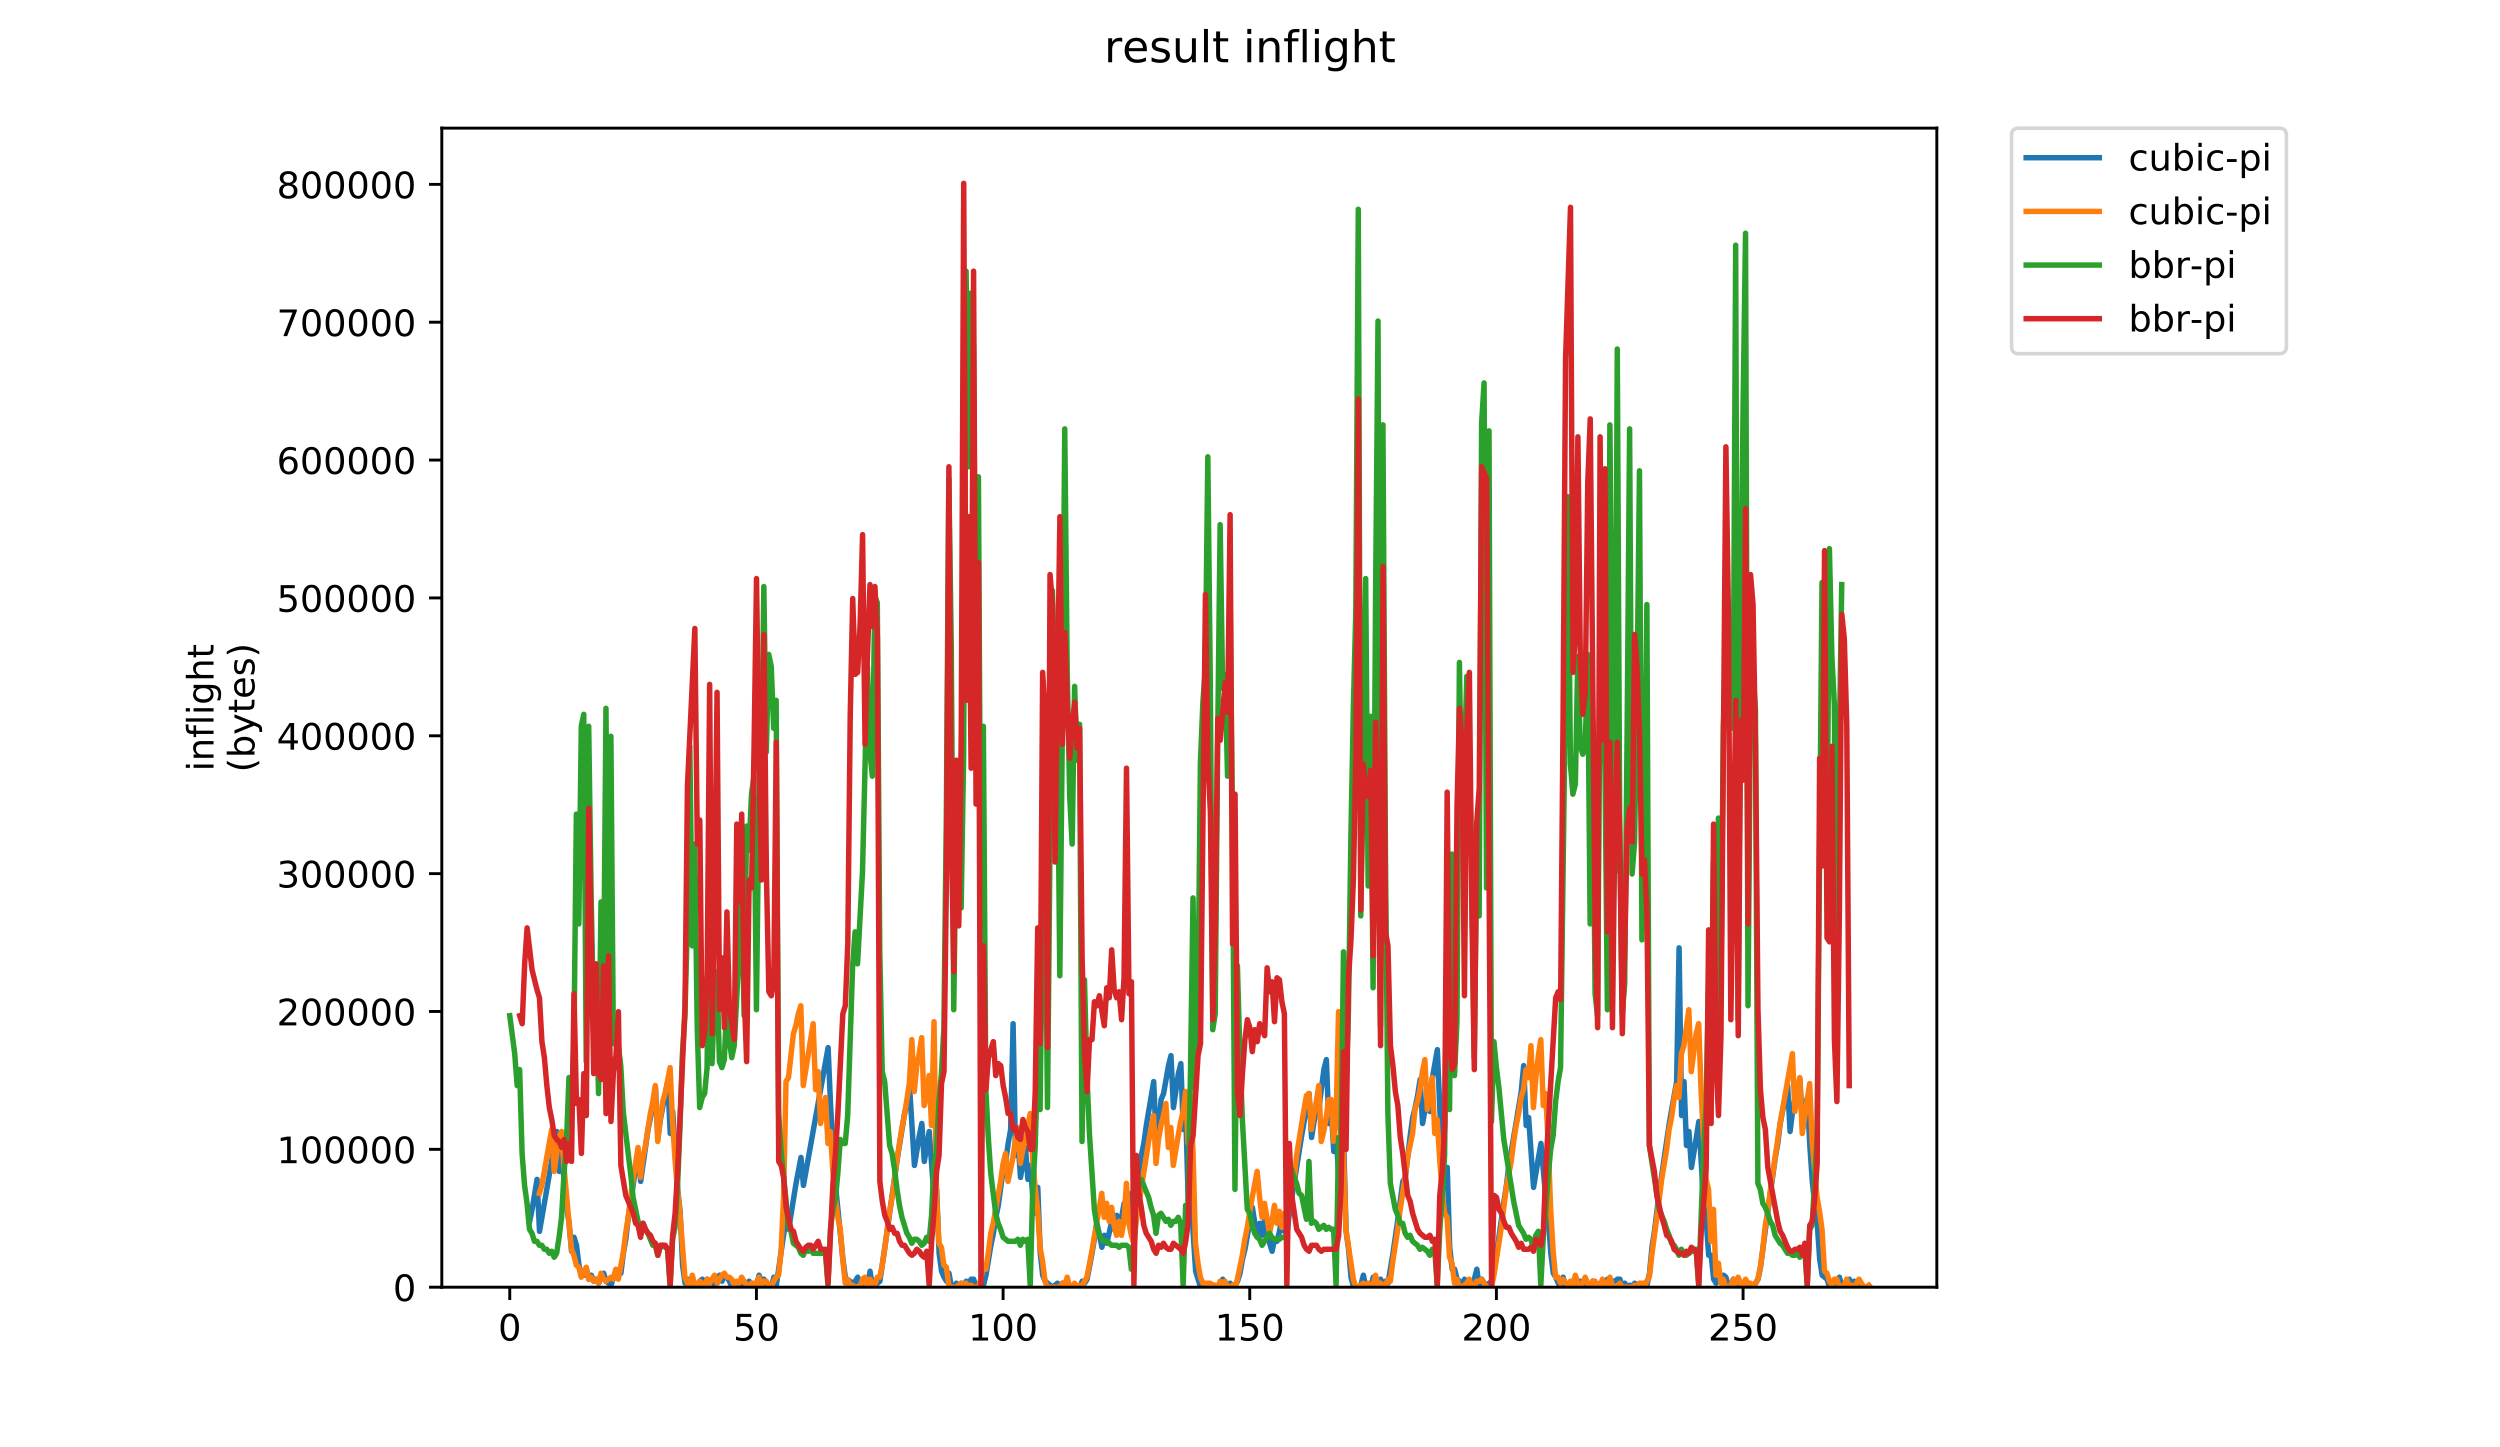 <?xml version="1.0" encoding="utf-8" standalone="no"?>
<!DOCTYPE svg PUBLIC "-//W3C//DTD SVG 1.1//EN"
  "http://www.w3.org/Graphics/SVG/1.1/DTD/svg11.dtd">
<!-- Created with matplotlib (https://matplotlib.org/) -->
<svg height="396pt" version="1.1" viewBox="0 0 684 396" width="684pt" xmlns="http://www.w3.org/2000/svg" xmlns:xlink="http://www.w3.org/1999/xlink">
 <defs>
  <style type="text/css">
*{stroke-linecap:butt;stroke-linejoin:round;}
  </style>
 </defs>
 <g id="figure_1">
  <g id="patch_1">
   <path d="M 0 396 
L 684 396 
L 684 0 
L 0 0 
z
" style="fill:#ffffff;"/>
  </g>
  <g id="axes_1">
   <g id="patch_2">
    <path d="M 120.879 352.174 
L 529.913 352.174 
L 529.913 35.062 
L 120.879 35.062 
z
" style="fill:#ffffff;"/>
   </g>
   <g id="matplotlib.axis_1">
    <g id="xtick_1">
     <g id="line2d_1">
      <defs>
       <path d="M 0 0 
L 0 3.5 
" id="m187ee6c060" style="stroke:#000000;stroke-width:0.8;"/>
      </defs>
      <g>
       <use style="stroke:#000000;stroke-width:0.8;" x="139.471" xlink:href="#m187ee6c060" y="352.174"/>
      </g>
     </g>
     <g id="text_1">
      <!-- 0 -->
      <defs>
       <path d="M 31.781 66.406 
Q 24.172 66.406 20.328 58.906 
Q 16.5 51.422 16.5 36.375 
Q 16.5 21.391 20.328 13.891 
Q 24.172 6.391 31.781 6.391 
Q 39.453 6.391 43.281 13.891 
Q 47.125 21.391 47.125 36.375 
Q 47.125 51.422 43.281 58.906 
Q 39.453 66.406 31.781 66.406 
z
M 31.781 74.219 
Q 44.047 74.219 50.516 64.516 
Q 56.984 54.828 56.984 36.375 
Q 56.984 17.969 50.516 8.266 
Q 44.047 -1.422 31.781 -1.422 
Q 19.531 -1.422 13.062 8.266 
Q 6.594 17.969 6.594 36.375 
Q 6.594 54.828 13.062 64.516 
Q 19.531 74.219 31.781 74.219 
z
" id="DejaVuSans-48"/>
      </defs>
      <g transform="translate(136.29 366.773)scale(0.1 -0.1)">
       <use xlink:href="#DejaVuSans-48"/>
      </g>
     </g>
    </g>
    <g id="xtick_2">
     <g id="line2d_2">
      <g>
       <use style="stroke:#000000;stroke-width:0.8;" x="206.958" xlink:href="#m187ee6c060" y="352.174"/>
      </g>
     </g>
     <g id="text_2">
      <!-- 50 -->
      <defs>
       <path d="M 10.797 72.906 
L 49.516 72.906 
L 49.516 64.594 
L 19.828 64.594 
L 19.828 46.734 
Q 21.969 47.469 24.109 47.828 
Q 26.266 48.188 28.422 48.188 
Q 40.625 48.188 47.75 41.5 
Q 54.891 34.812 54.891 23.391 
Q 54.891 11.625 47.562 5.094 
Q 40.234 -1.422 26.906 -1.422 
Q 22.312 -1.422 17.547 -0.641 
Q 12.797 0.141 7.719 1.703 
L 7.719 11.625 
Q 12.109 9.234 16.797 8.062 
Q 21.484 6.891 26.703 6.891 
Q 35.156 6.891 40.078 11.328 
Q 45.016 15.766 45.016 23.391 
Q 45.016 31 40.078 35.438 
Q 35.156 39.891 26.703 39.891 
Q 22.75 39.891 18.812 39.016 
Q 14.891 38.141 10.797 36.281 
z
" id="DejaVuSans-53"/>
      </defs>
      <g transform="translate(200.595 366.773)scale(0.1 -0.1)">
       <use xlink:href="#DejaVuSans-53"/>
       <use x="63.623" xlink:href="#DejaVuSans-48"/>
      </g>
     </g>
    </g>
    <g id="xtick_3">
     <g id="line2d_3">
      <g>
       <use style="stroke:#000000;stroke-width:0.8;" x="274.445" xlink:href="#m187ee6c060" y="352.174"/>
      </g>
     </g>
     <g id="text_3">
      <!-- 100 -->
      <defs>
       <path d="M 12.406 8.297 
L 28.516 8.297 
L 28.516 63.922 
L 10.984 60.406 
L 10.984 69.391 
L 28.422 72.906 
L 38.281 72.906 
L 38.281 8.297 
L 54.391 8.297 
L 54.391 0 
L 12.406 0 
z
" id="DejaVuSans-49"/>
      </defs>
      <g transform="translate(264.901 366.773)scale(0.1 -0.1)">
       <use xlink:href="#DejaVuSans-49"/>
       <use x="63.623" xlink:href="#DejaVuSans-48"/>
       <use x="127.246" xlink:href="#DejaVuSans-48"/>
      </g>
     </g>
    </g>
    <g id="xtick_4">
     <g id="line2d_4">
      <g>
       <use style="stroke:#000000;stroke-width:0.8;" x="341.931" xlink:href="#m187ee6c060" y="352.174"/>
      </g>
     </g>
     <g id="text_4">
      <!-- 150 -->
      <g transform="translate(332.388 366.773)scale(0.1 -0.1)">
       <use xlink:href="#DejaVuSans-49"/>
       <use x="63.623" xlink:href="#DejaVuSans-53"/>
       <use x="127.246" xlink:href="#DejaVuSans-48"/>
      </g>
     </g>
    </g>
    <g id="xtick_5">
     <g id="line2d_5">
      <g>
       <use style="stroke:#000000;stroke-width:0.8;" x="409.418" xlink:href="#m187ee6c060" y="352.174"/>
      </g>
     </g>
     <g id="text_5">
      <!-- 200 -->
      <defs>
       <path d="M 19.188 8.297 
L 53.609 8.297 
L 53.609 0 
L 7.328 0 
L 7.328 8.297 
Q 12.938 14.109 22.625 23.891 
Q 32.328 33.688 34.812 36.531 
Q 39.547 41.844 41.422 45.531 
Q 43.312 49.219 43.312 52.781 
Q 43.312 58.594 39.234 62.25 
Q 35.156 65.922 28.609 65.922 
Q 23.969 65.922 18.812 64.312 
Q 13.672 62.703 7.812 59.422 
L 7.812 69.391 
Q 13.766 71.781 18.938 73 
Q 24.125 74.219 28.422 74.219 
Q 39.75 74.219 46.484 68.547 
Q 53.219 62.891 53.219 53.422 
Q 53.219 48.922 51.531 44.891 
Q 49.859 40.875 45.406 35.406 
Q 44.188 33.984 37.641 27.219 
Q 31.109 20.453 19.188 8.297 
z
" id="DejaVuSans-50"/>
      </defs>
      <g transform="translate(399.874 366.773)scale(0.1 -0.1)">
       <use xlink:href="#DejaVuSans-50"/>
       <use x="63.623" xlink:href="#DejaVuSans-48"/>
       <use x="127.246" xlink:href="#DejaVuSans-48"/>
      </g>
     </g>
    </g>
    <g id="xtick_6">
     <g id="line2d_6">
      <g>
       <use style="stroke:#000000;stroke-width:0.8;" x="476.905" xlink:href="#m187ee6c060" y="352.174"/>
      </g>
     </g>
     <g id="text_6">
      <!-- 250 -->
      <g transform="translate(467.361 366.773)scale(0.1 -0.1)">
       <use xlink:href="#DejaVuSans-50"/>
       <use x="63.623" xlink:href="#DejaVuSans-53"/>
       <use x="127.246" xlink:href="#DejaVuSans-48"/>
      </g>
     </g>
    </g>
   </g>
   <g id="matplotlib.axis_2">
    <g id="ytick_1">
     <g id="line2d_7">
      <defs>
       <path d="M 0 0 
L -3.5 0 
" id="meb08069d07" style="stroke:#000000;stroke-width:0.8;"/>
      </defs>
      <g>
       <use style="stroke:#000000;stroke-width:0.8;" x="120.879" xlink:href="#meb08069d07" y="352.174"/>
      </g>
     </g>
     <g id="text_7">
      <!-- 0 -->
      <g transform="translate(107.516 355.973)scale(0.1 -0.1)">
       <use xlink:href="#DejaVuSans-48"/>
      </g>
     </g>
    </g>
    <g id="ytick_2">
     <g id="line2d_8">
      <g>
       <use style="stroke:#000000;stroke-width:0.8;" x="120.879" xlink:href="#meb08069d07" y="314.458"/>
      </g>
     </g>
     <g id="text_8">
      <!-- 100000 -->
      <g transform="translate(75.704 318.257)scale(0.1 -0.1)">
       <use xlink:href="#DejaVuSans-49"/>
       <use x="63.623" xlink:href="#DejaVuSans-48"/>
       <use x="127.246" xlink:href="#DejaVuSans-48"/>
       <use x="190.869" xlink:href="#DejaVuSans-48"/>
       <use x="254.492" xlink:href="#DejaVuSans-48"/>
       <use x="318.115" xlink:href="#DejaVuSans-48"/>
      </g>
     </g>
    </g>
    <g id="ytick_3">
     <g id="line2d_9">
      <g>
       <use style="stroke:#000000;stroke-width:0.8;" x="120.879" xlink:href="#meb08069d07" y="276.742"/>
      </g>
     </g>
     <g id="text_9">
      <!-- 200000 -->
      <g transform="translate(75.704 280.541)scale(0.1 -0.1)">
       <use xlink:href="#DejaVuSans-50"/>
       <use x="63.623" xlink:href="#DejaVuSans-48"/>
       <use x="127.246" xlink:href="#DejaVuSans-48"/>
       <use x="190.869" xlink:href="#DejaVuSans-48"/>
       <use x="254.492" xlink:href="#DejaVuSans-48"/>
       <use x="318.115" xlink:href="#DejaVuSans-48"/>
      </g>
     </g>
    </g>
    <g id="ytick_4">
     <g id="line2d_10">
      <g>
       <use style="stroke:#000000;stroke-width:0.8;" x="120.879" xlink:href="#meb08069d07" y="239.025"/>
      </g>
     </g>
     <g id="text_10">
      <!-- 300000 -->
      <defs>
       <path d="M 40.578 39.312 
Q 47.656 37.797 51.625 33 
Q 55.609 28.219 55.609 21.188 
Q 55.609 10.406 48.188 4.484 
Q 40.766 -1.422 27.094 -1.422 
Q 22.516 -1.422 17.656 -0.516 
Q 12.797 0.391 7.625 2.203 
L 7.625 11.719 
Q 11.719 9.328 16.594 8.109 
Q 21.484 6.891 26.812 6.891 
Q 36.078 6.891 40.938 10.547 
Q 45.797 14.203 45.797 21.188 
Q 45.797 27.641 41.281 31.266 
Q 36.766 34.906 28.719 34.906 
L 20.219 34.906 
L 20.219 43.016 
L 29.109 43.016 
Q 36.375 43.016 40.234 45.922 
Q 44.094 48.828 44.094 54.297 
Q 44.094 59.906 40.109 62.906 
Q 36.141 65.922 28.719 65.922 
Q 24.656 65.922 20.016 65.031 
Q 15.375 64.156 9.812 62.312 
L 9.812 71.094 
Q 15.438 72.656 20.344 73.438 
Q 25.25 74.219 29.594 74.219 
Q 40.828 74.219 47.359 69.109 
Q 53.906 64.016 53.906 55.328 
Q 53.906 49.266 50.438 45.094 
Q 46.969 40.922 40.578 39.312 
z
" id="DejaVuSans-51"/>
      </defs>
      <g transform="translate(75.704 242.824)scale(0.1 -0.1)">
       <use xlink:href="#DejaVuSans-51"/>
       <use x="63.623" xlink:href="#DejaVuSans-48"/>
       <use x="127.246" xlink:href="#DejaVuSans-48"/>
       <use x="190.869" xlink:href="#DejaVuSans-48"/>
       <use x="254.492" xlink:href="#DejaVuSans-48"/>
       <use x="318.115" xlink:href="#DejaVuSans-48"/>
      </g>
     </g>
    </g>
    <g id="ytick_5">
     <g id="line2d_11">
      <g>
       <use style="stroke:#000000;stroke-width:0.8;" x="120.879" xlink:href="#meb08069d07" y="201.309"/>
      </g>
     </g>
     <g id="text_11">
      <!-- 400000 -->
      <defs>
       <path d="M 37.797 64.312 
L 12.891 25.391 
L 37.797 25.391 
z
M 35.203 72.906 
L 47.609 72.906 
L 47.609 25.391 
L 58.016 25.391 
L 58.016 17.188 
L 47.609 17.188 
L 47.609 0 
L 37.797 0 
L 37.797 17.188 
L 4.891 17.188 
L 4.891 26.703 
z
" id="DejaVuSans-52"/>
      </defs>
      <g transform="translate(75.704 205.108)scale(0.1 -0.1)">
       <use xlink:href="#DejaVuSans-52"/>
       <use x="63.623" xlink:href="#DejaVuSans-48"/>
       <use x="127.246" xlink:href="#DejaVuSans-48"/>
       <use x="190.869" xlink:href="#DejaVuSans-48"/>
       <use x="254.492" xlink:href="#DejaVuSans-48"/>
       <use x="318.115" xlink:href="#DejaVuSans-48"/>
      </g>
     </g>
    </g>
    <g id="ytick_6">
     <g id="line2d_12">
      <g>
       <use style="stroke:#000000;stroke-width:0.8;" x="120.879" xlink:href="#meb08069d07" y="163.593"/>
      </g>
     </g>
     <g id="text_12">
      <!-- 500000 -->
      <g transform="translate(75.704 167.392)scale(0.1 -0.1)">
       <use xlink:href="#DejaVuSans-53"/>
       <use x="63.623" xlink:href="#DejaVuSans-48"/>
       <use x="127.246" xlink:href="#DejaVuSans-48"/>
       <use x="190.869" xlink:href="#DejaVuSans-48"/>
       <use x="254.492" xlink:href="#DejaVuSans-48"/>
       <use x="318.115" xlink:href="#DejaVuSans-48"/>
      </g>
     </g>
    </g>
    <g id="ytick_7">
     <g id="line2d_13">
      <g>
       <use style="stroke:#000000;stroke-width:0.8;" x="120.879" xlink:href="#meb08069d07" y="125.876"/>
      </g>
     </g>
     <g id="text_13">
      <!-- 600000 -->
      <defs>
       <path d="M 33.016 40.375 
Q 26.375 40.375 22.484 35.828 
Q 18.609 31.297 18.609 23.391 
Q 18.609 15.531 22.484 10.953 
Q 26.375 6.391 33.016 6.391 
Q 39.656 6.391 43.531 10.953 
Q 47.406 15.531 47.406 23.391 
Q 47.406 31.297 43.531 35.828 
Q 39.656 40.375 33.016 40.375 
z
M 52.594 71.297 
L 52.594 62.312 
Q 48.875 64.062 45.094 64.984 
Q 41.312 65.922 37.594 65.922 
Q 27.828 65.922 22.672 59.328 
Q 17.531 52.734 16.797 39.406 
Q 19.672 43.656 24.016 45.922 
Q 28.375 48.188 33.594 48.188 
Q 44.578 48.188 50.953 41.516 
Q 57.328 34.859 57.328 23.391 
Q 57.328 12.156 50.688 5.359 
Q 44.047 -1.422 33.016 -1.422 
Q 20.359 -1.422 13.672 8.266 
Q 6.984 17.969 6.984 36.375 
Q 6.984 53.656 15.188 63.938 
Q 23.391 74.219 37.203 74.219 
Q 40.922 74.219 44.703 73.484 
Q 48.484 72.75 52.594 71.297 
z
" id="DejaVuSans-54"/>
      </defs>
      <g transform="translate(75.704 129.676)scale(0.1 -0.1)">
       <use xlink:href="#DejaVuSans-54"/>
       <use x="63.623" xlink:href="#DejaVuSans-48"/>
       <use x="127.246" xlink:href="#DejaVuSans-48"/>
       <use x="190.869" xlink:href="#DejaVuSans-48"/>
       <use x="254.492" xlink:href="#DejaVuSans-48"/>
       <use x="318.115" xlink:href="#DejaVuSans-48"/>
      </g>
     </g>
    </g>
    <g id="ytick_8">
     <g id="line2d_14">
      <g>
       <use style="stroke:#000000;stroke-width:0.8;" x="120.879" xlink:href="#meb08069d07" y="88.16"/>
      </g>
     </g>
     <g id="text_14">
      <!-- 700000 -->
      <defs>
       <path d="M 8.203 72.906 
L 55.078 72.906 
L 55.078 68.703 
L 28.609 0 
L 18.312 0 
L 43.219 64.594 
L 8.203 64.594 
z
" id="DejaVuSans-55"/>
      </defs>
      <g transform="translate(75.704 91.959)scale(0.1 -0.1)">
       <use xlink:href="#DejaVuSans-55"/>
       <use x="63.623" xlink:href="#DejaVuSans-48"/>
       <use x="127.246" xlink:href="#DejaVuSans-48"/>
       <use x="190.869" xlink:href="#DejaVuSans-48"/>
       <use x="254.492" xlink:href="#DejaVuSans-48"/>
       <use x="318.115" xlink:href="#DejaVuSans-48"/>
      </g>
     </g>
    </g>
    <g id="ytick_9">
     <g id="line2d_15">
      <g>
       <use style="stroke:#000000;stroke-width:0.8;" x="120.879" xlink:href="#meb08069d07" y="50.444"/>
      </g>
     </g>
     <g id="text_15">
      <!-- 800000 -->
      <defs>
       <path d="M 31.781 34.625 
Q 24.75 34.625 20.719 30.859 
Q 16.703 27.094 16.703 20.516 
Q 16.703 13.922 20.719 10.156 
Q 24.75 6.391 31.781 6.391 
Q 38.812 6.391 42.859 10.172 
Q 46.922 13.969 46.922 20.516 
Q 46.922 27.094 42.891 30.859 
Q 38.875 34.625 31.781 34.625 
z
M 21.922 38.812 
Q 15.578 40.375 12.031 44.719 
Q 8.5 49.078 8.5 55.328 
Q 8.5 64.062 14.719 69.141 
Q 20.953 74.219 31.781 74.219 
Q 42.672 74.219 48.875 69.141 
Q 55.078 64.062 55.078 55.328 
Q 55.078 49.078 51.531 44.719 
Q 48 40.375 41.703 38.812 
Q 48.828 37.156 52.797 32.312 
Q 56.781 27.484 56.781 20.516 
Q 56.781 9.906 50.312 4.234 
Q 43.844 -1.422 31.781 -1.422 
Q 19.734 -1.422 13.25 4.234 
Q 6.781 9.906 6.781 20.516 
Q 6.781 27.484 10.781 32.312 
Q 14.797 37.156 21.922 38.812 
z
M 18.312 54.391 
Q 18.312 48.734 21.844 45.562 
Q 25.391 42.391 31.781 42.391 
Q 38.141 42.391 41.719 45.562 
Q 45.312 48.734 45.312 54.391 
Q 45.312 60.062 41.719 63.234 
Q 38.141 66.406 31.781 66.406 
Q 25.391 66.406 21.844 63.234 
Q 18.312 60.062 18.312 54.391 
z
" id="DejaVuSans-56"/>
      </defs>
      <g transform="translate(75.704 54.243)scale(0.1 -0.1)">
       <use xlink:href="#DejaVuSans-56"/>
       <use x="63.623" xlink:href="#DejaVuSans-48"/>
       <use x="127.246" xlink:href="#DejaVuSans-48"/>
       <use x="190.869" xlink:href="#DejaVuSans-48"/>
       <use x="254.492" xlink:href="#DejaVuSans-48"/>
       <use x="318.115" xlink:href="#DejaVuSans-48"/>
      </g>
     </g>
    </g>
    <g id="text_16">
     <!-- inflight -->
     <defs>
      <path d="M 9.422 54.688 
L 18.406 54.688 
L 18.406 0 
L 9.422 0 
z
M 9.422 75.984 
L 18.406 75.984 
L 18.406 64.594 
L 9.422 64.594 
z
" id="DejaVuSans-105"/>
      <path d="M 54.891 33.016 
L 54.891 0 
L 45.906 0 
L 45.906 32.719 
Q 45.906 40.484 42.875 44.328 
Q 39.844 48.188 33.797 48.188 
Q 26.516 48.188 22.312 43.547 
Q 18.109 38.922 18.109 30.906 
L 18.109 0 
L 9.078 0 
L 9.078 54.688 
L 18.109 54.688 
L 18.109 46.188 
Q 21.344 51.125 25.703 53.562 
Q 30.078 56 35.797 56 
Q 45.219 56 50.047 50.172 
Q 54.891 44.344 54.891 33.016 
z
" id="DejaVuSans-110"/>
      <path d="M 37.109 75.984 
L 37.109 68.5 
L 28.516 68.5 
Q 23.688 68.5 21.797 66.547 
Q 19.922 64.594 19.922 59.516 
L 19.922 54.688 
L 34.719 54.688 
L 34.719 47.703 
L 19.922 47.703 
L 19.922 0 
L 10.891 0 
L 10.891 47.703 
L 2.297 47.703 
L 2.297 54.688 
L 10.891 54.688 
L 10.891 58.5 
Q 10.891 67.625 15.141 71.797 
Q 19.391 75.984 28.609 75.984 
z
" id="DejaVuSans-102"/>
      <path d="M 9.422 75.984 
L 18.406 75.984 
L 18.406 0 
L 9.422 0 
z
" id="DejaVuSans-108"/>
      <path d="M 45.406 27.984 
Q 45.406 37.75 41.375 43.109 
Q 37.359 48.484 30.078 48.484 
Q 22.859 48.484 18.828 43.109 
Q 14.797 37.75 14.797 27.984 
Q 14.797 18.266 18.828 12.891 
Q 22.859 7.516 30.078 7.516 
Q 37.359 7.516 41.375 12.891 
Q 45.406 18.266 45.406 27.984 
z
M 54.391 6.781 
Q 54.391 -7.172 48.188 -13.984 
Q 42 -20.797 29.203 -20.797 
Q 24.469 -20.797 20.266 -20.094 
Q 16.062 -19.391 12.109 -17.922 
L 12.109 -9.188 
Q 16.062 -11.328 19.922 -12.344 
Q 23.781 -13.375 27.781 -13.375 
Q 36.625 -13.375 41.016 -8.766 
Q 45.406 -4.156 45.406 5.172 
L 45.406 9.625 
Q 42.625 4.781 38.281 2.391 
Q 33.938 0 27.875 0 
Q 17.828 0 11.672 7.656 
Q 5.516 15.328 5.516 27.984 
Q 5.516 40.672 11.672 48.328 
Q 17.828 56 27.875 56 
Q 33.938 56 38.281 53.609 
Q 42.625 51.219 45.406 46.391 
L 45.406 54.688 
L 54.391 54.688 
z
" id="DejaVuSans-103"/>
      <path d="M 54.891 33.016 
L 54.891 0 
L 45.906 0 
L 45.906 32.719 
Q 45.906 40.484 42.875 44.328 
Q 39.844 48.188 33.797 48.188 
Q 26.516 48.188 22.312 43.547 
Q 18.109 38.922 18.109 30.906 
L 18.109 0 
L 9.078 0 
L 9.078 75.984 
L 18.109 75.984 
L 18.109 46.188 
Q 21.344 51.125 25.703 53.562 
Q 30.078 56 35.797 56 
Q 45.219 56 50.047 50.172 
Q 54.891 44.344 54.891 33.016 
z
" id="DejaVuSans-104"/>
      <path d="M 18.312 70.219 
L 18.312 54.688 
L 36.812 54.688 
L 36.812 47.703 
L 18.312 47.703 
L 18.312 18.016 
Q 18.312 11.328 20.141 9.422 
Q 21.969 7.516 27.594 7.516 
L 36.812 7.516 
L 36.812 0 
L 27.594 0 
Q 17.188 0 13.234 3.875 
Q 9.281 7.766 9.281 18.016 
L 9.281 47.703 
L 2.688 47.703 
L 2.688 54.688 
L 9.281 54.688 
L 9.281 70.219 
z
" id="DejaVuSans-116"/>
     </defs>
     <g transform="translate(58.426 211.018)rotate(-90)scale(0.1 -0.1)">
      <use xlink:href="#DejaVuSans-105"/>
      <use x="27.783" xlink:href="#DejaVuSans-110"/>
      <use x="91.162" xlink:href="#DejaVuSans-102"/>
      <use x="126.367" xlink:href="#DejaVuSans-108"/>
      <use x="154.15" xlink:href="#DejaVuSans-105"/>
      <use x="181.934" xlink:href="#DejaVuSans-103"/>
      <use x="245.41" xlink:href="#DejaVuSans-104"/>
      <use x="308.789" xlink:href="#DejaVuSans-116"/>
     </g>
     <!-- (bytes) -->
     <defs>
      <path d="M 31 75.875 
Q 24.469 64.656 21.281 53.656 
Q 18.109 42.672 18.109 31.391 
Q 18.109 20.125 21.312 9.062 
Q 24.516 -2 31 -13.188 
L 23.188 -13.188 
Q 15.875 -1.703 12.234 9.375 
Q 8.594 20.453 8.594 31.391 
Q 8.594 42.281 12.203 53.312 
Q 15.828 64.359 23.188 75.875 
z
" id="DejaVuSans-40"/>
      <path d="M 48.688 27.297 
Q 48.688 37.203 44.609 42.844 
Q 40.531 48.484 33.406 48.484 
Q 26.266 48.484 22.188 42.844 
Q 18.109 37.203 18.109 27.297 
Q 18.109 17.391 22.188 11.75 
Q 26.266 6.109 33.406 6.109 
Q 40.531 6.109 44.609 11.75 
Q 48.688 17.391 48.688 27.297 
z
M 18.109 46.391 
Q 20.953 51.266 25.266 53.625 
Q 29.594 56 35.594 56 
Q 45.562 56 51.781 48.094 
Q 58.016 40.188 58.016 27.297 
Q 58.016 14.406 51.781 6.484 
Q 45.562 -1.422 35.594 -1.422 
Q 29.594 -1.422 25.266 0.953 
Q 20.953 3.328 18.109 8.203 
L 18.109 0 
L 9.078 0 
L 9.078 75.984 
L 18.109 75.984 
z
" id="DejaVuSans-98"/>
      <path d="M 32.172 -5.078 
Q 28.375 -14.844 24.75 -17.812 
Q 21.141 -20.797 15.094 -20.797 
L 7.906 -20.797 
L 7.906 -13.281 
L 13.188 -13.281 
Q 16.891 -13.281 18.938 -11.516 
Q 21 -9.766 23.484 -3.219 
L 25.094 0.875 
L 2.984 54.688 
L 12.5 54.688 
L 29.594 11.922 
L 46.688 54.688 
L 56.203 54.688 
z
" id="DejaVuSans-121"/>
      <path d="M 56.203 29.594 
L 56.203 25.203 
L 14.891 25.203 
Q 15.484 15.922 20.484 11.062 
Q 25.484 6.203 34.422 6.203 
Q 39.594 6.203 44.453 7.469 
Q 49.312 8.734 54.109 11.281 
L 54.109 2.781 
Q 49.266 0.734 44.188 -0.344 
Q 39.109 -1.422 33.891 -1.422 
Q 20.797 -1.422 13.156 6.188 
Q 5.516 13.812 5.516 26.812 
Q 5.516 40.234 12.766 48.109 
Q 20.016 56 32.328 56 
Q 43.359 56 49.781 48.891 
Q 56.203 41.797 56.203 29.594 
z
M 47.219 32.234 
Q 47.125 39.594 43.094 43.984 
Q 39.062 48.391 32.422 48.391 
Q 24.906 48.391 20.391 44.141 
Q 15.875 39.891 15.188 32.172 
z
" id="DejaVuSans-101"/>
      <path d="M 44.281 53.078 
L 44.281 44.578 
Q 40.484 46.531 36.375 47.5 
Q 32.281 48.484 27.875 48.484 
Q 21.188 48.484 17.844 46.438 
Q 14.5 44.391 14.5 40.281 
Q 14.5 37.156 16.891 35.375 
Q 19.281 33.594 26.516 31.984 
L 29.594 31.297 
Q 39.156 29.25 43.188 25.516 
Q 47.219 21.781 47.219 15.094 
Q 47.219 7.469 41.188 3.016 
Q 35.156 -1.422 24.609 -1.422 
Q 20.219 -1.422 15.453 -0.562 
Q 10.688 0.297 5.422 2 
L 5.422 11.281 
Q 10.406 8.688 15.234 7.391 
Q 20.062 6.109 24.812 6.109 
Q 31.156 6.109 34.562 8.281 
Q 37.984 10.453 37.984 14.406 
Q 37.984 18.062 35.516 20.016 
Q 33.062 21.969 24.703 23.781 
L 21.578 24.516 
Q 13.234 26.266 9.516 29.906 
Q 5.812 33.547 5.812 39.891 
Q 5.812 47.609 11.281 51.797 
Q 16.75 56 26.812 56 
Q 31.781 56 36.172 55.266 
Q 40.578 54.547 44.281 53.078 
z
" id="DejaVuSans-115"/>
      <path d="M 8.016 75.875 
L 15.828 75.875 
Q 23.141 64.359 26.781 53.312 
Q 30.422 42.281 30.422 31.391 
Q 30.422 20.453 26.781 9.375 
Q 23.141 -1.703 15.828 -13.188 
L 8.016 -13.188 
Q 14.5 -2 17.703 9.062 
Q 20.906 20.125 20.906 31.391 
Q 20.906 42.672 17.703 53.656 
Q 14.5 64.656 8.016 75.875 
z
" id="DejaVuSans-41"/>
     </defs>
     <g transform="translate(69.624 211.295)rotate(-90)scale(0.1 -0.1)">
      <use xlink:href="#DejaVuSans-40"/>
      <use x="39.014" xlink:href="#DejaVuSans-98"/>
      <use x="102.49" xlink:href="#DejaVuSans-121"/>
      <use x="161.67" xlink:href="#DejaVuSans-116"/>
      <use x="200.879" xlink:href="#DejaVuSans-101"/>
      <use x="262.402" xlink:href="#DejaVuSans-115"/>
      <use x="314.502" xlink:href="#DejaVuSans-41"/>
     </g>
    </g>
   </g>
   <g id="line2d_16">
    <path clip-path="url(#p7992c9cd02)" d="M 144.91 334.152 
L 145.585 330.875 
L 146.935 322.683 
L 147.61 336.882 
L 152.334 309.576 
L 153.009 320.498 
L 153.684 316.129 
L 155.034 330.329 
L 155.708 334.698 
L 156.383 342.344 
L 157.058 338.521 
L 157.733 340.705 
L 158.408 346.167 
L 159.083 348.897 
L 159.758 348.897 
L 160.432 347.259 
L 161.107 349.99 
L 161.782 348.897 
L 162.457 350.536 
L 163.132 349.99 
L 163.807 351.082 
L 164.482 349.444 
L 165.157 348.351 
L 165.831 350.536 
L 167.181 351.628 
L 167.856 349.444 
L 168.531 347.805 
L 169.206 348.897 
L 169.881 348.351 
L 170.555 342.89 
L 171.23 339.067 
L 171.905 333.06 
L 174.605 315.037 
L 175.28 323.229 
L 177.304 309.03 
L 178.654 302.476 
L 179.329 297.561 
L 180.004 311.214 
L 180.678 306.299 
L 182.028 299.199 
L 182.703 295.923 
L 183.378 310.122 
L 184.053 304.115 
L 185.403 325.414 
L 186.077 331.421 
L 186.752 346.167 
L 187.427 351.082 
L 188.102 349.99 
L 188.777 352.174 
L 189.452 349.99 
L 190.127 352.174 
L 190.802 352.174 
L 191.476 350.536 
L 192.151 349.99 
L 192.826 351.082 
L 193.501 349.99 
L 194.176 351.082 
L 194.851 350.536 
L 195.526 351.628 
L 196.2 351.082 
L 196.875 348.897 
L 197.55 350.536 
L 198.225 348.897 
L 198.9 349.444 
L 199.575 350.536 
L 200.25 352.174 
L 201.599 351.082 
L 202.274 352.174 
L 202.949 351.082 
L 204.299 351.082 
L 204.974 350.536 
L 205.649 351.628 
L 206.323 352.174 
L 206.998 351.628 
L 207.673 348.897 
L 208.348 350.536 
L 209.023 349.99 
L 209.698 352.174 
L 211.048 352.174 
L 211.722 349.444 
L 212.397 351.628 
L 213.747 342.344 
L 215.097 333.06 
L 215.772 336.336 
L 217.796 323.775 
L 219.146 316.676 
L 219.821 324.321 
L 226.569 286.638 
L 227.244 302.476 
L 227.919 314.491 
L 228.594 324.321 
L 230.619 344.528 
L 231.294 349.444 
L 231.968 351.082 
L 232.643 350.536 
L 233.318 352.174 
L 233.993 350.536 
L 234.668 349.444 
L 235.343 351.082 
L 236.018 351.082 
L 236.693 352.174 
L 237.367 352.174 
L 238.042 347.805 
L 238.717 352.174 
L 240.742 350.536 
L 242.091 341.252 
L 245.466 317.222 
L 247.49 304.661 
L 248.165 301.93 
L 248.84 297.015 
L 250.19 318.86 
L 251.54 310.668 
L 252.214 307.391 
L 252.889 317.768 
L 254.239 309.576 
L 255.589 328.144 
L 256.264 325.414 
L 256.939 342.89 
L 257.613 347.805 
L 258.288 349.444 
L 258.963 350.536 
L 259.638 348.351 
L 260.313 352.174 
L 260.988 352.174 
L 261.663 351.082 
L 262.337 352.174 
L 263.012 351.082 
L 263.687 352.174 
L 264.362 350.536 
L 265.037 351.082 
L 265.712 349.99 
L 266.387 349.99 
L 267.062 352.174 
L 267.736 351.628 
L 268.411 350.536 
L 269.086 351.628 
L 269.761 348.897 
L 271.111 340.705 
L 271.786 337.429 
L 272.461 333.06 
L 273.135 329.783 
L 274.485 319.952 
L 275.16 317.768 
L 275.835 312.853 
L 276.51 309.03 
L 277.185 280.085 
L 277.859 316.129 
L 278.534 312.307 
L 279.209 322.137 
L 280.559 313.945 
L 281.234 322.683 
L 281.909 318.86 
L 282.584 327.598 
L 283.258 331.967 
L 283.933 324.868 
L 284.608 342.89 
L 285.283 348.897 
L 285.958 350.536 
L 287.982 352.174 
L 289.332 351.082 
L 290.007 352.174 
L 290.682 351.082 
L 291.357 352.174 
L 292.032 351.082 
L 292.707 352.174 
L 295.406 352.174 
L 296.081 350.536 
L 296.756 351.082 
L 297.431 349.99 
L 298.78 342.89 
L 300.13 334.698 
L 301.48 341.252 
L 302.155 337.975 
L 302.83 340.159 
L 304.179 334.152 
L 304.854 336.336 
L 305.529 332.513 
L 306.204 335.79 
L 306.879 333.06 
L 307.554 329.237 
L 308.228 333.606 
L 309.578 326.506 
L 310.253 330.875 
L 310.928 324.868 
L 312.278 316.129 
L 312.953 312.853 
L 313.627 307.937 
L 315.652 295.923 
L 316.327 311.76 
L 317.002 309.03 
L 317.677 300.838 
L 318.352 299.199 
L 319.701 291.553 
L 320.376 288.823 
L 321.051 303.022 
L 322.401 293.738 
L 323.076 291.007 
L 323.75 309.03 
L 324.425 304.661 
L 325.1 328.69 
L 325.775 323.775 
L 326.45 337.429 
L 327.125 347.805 
L 328.475 352.174 
L 329.824 352.174 
L 330.499 351.628 
L 331.849 351.628 
L 332.524 352.174 
L 333.199 352.174 
L 334.548 349.99 
L 335.898 352.174 
L 336.573 351.082 
L 337.248 352.174 
L 337.923 351.628 
L 338.598 350.536 
L 339.272 348.351 
L 339.947 344.528 
L 340.622 341.798 
L 342.647 330.329 
L 343.322 334.698 
L 343.996 337.975 
L 344.671 334.698 
L 345.346 337.975 
L 346.021 333.606 
L 346.696 337.429 
L 347.371 340.159 
L 348.046 342.344 
L 348.721 339.067 
L 349.395 339.613 
L 350.07 336.882 
L 350.745 333.06 
L 351.42 336.882 
L 352.095 337.429 
L 352.77 331.967 
L 356.144 310.668 
L 358.169 299.199 
L 358.844 311.214 
L 359.518 306.845 
L 360.193 304.115 
L 360.868 303.022 
L 362.218 292.646 
L 362.893 289.915 
L 363.568 307.391 
L 364.243 303.568 
L 364.917 315.037 
L 365.592 311.214 
L 366.267 321.591 
L 366.942 316.129 
L 367.617 311.76 
L 368.292 336.882 
L 368.967 341.798 
L 369.641 349.444 
L 370.316 352.174 
L 371.666 352.174 
L 372.341 351.628 
L 373.016 348.897 
L 373.691 352.174 
L 374.366 351.628 
L 375.04 352.174 
L 375.715 349.444 
L 376.39 351.628 
L 377.065 350.536 
L 377.74 349.99 
L 378.415 352.174 
L 379.09 350.536 
L 379.764 351.082 
L 381.114 342.89 
L 382.464 333.606 
L 383.814 323.229 
L 384.489 322.137 
L 385.838 310.668 
L 386.513 305.753 
L 387.188 303.022 
L 387.863 299.745 
L 388.538 295.376 
L 389.213 307.391 
L 390.562 299.745 
L 391.237 304.115 
L 391.912 294.83 
L 393.262 287.184 
L 393.937 303.568 
L 394.612 315.583 
L 395.286 324.868 
L 395.961 319.406 
L 396.636 341.252 
L 397.311 347.259 
L 397.986 347.259 
L 398.661 349.99 
L 399.336 350.536 
L 400.011 352.174 
L 400.685 349.99 
L 402.035 352.174 
L 402.71 352.174 
L 403.385 349.99 
L 404.06 347.259 
L 404.735 352.174 
L 405.409 349.99 
L 406.084 351.082 
L 406.759 351.628 
L 408.109 350.536 
L 408.784 347.805 
L 411.483 328.69 
L 412.158 324.321 
L 412.833 318.86 
L 414.858 306.845 
L 416.207 298.653 
L 416.882 291.553 
L 417.557 307.937 
L 418.232 305.753 
L 419.582 324.868 
L 420.931 316.676 
L 421.606 312.853 
L 422.956 328.144 
L 423.631 333.606 
L 424.306 342.89 
L 424.981 348.351 
L 425.655 349.444 
L 426.33 351.082 
L 427.005 352.174 
L 427.68 349.444 
L 428.355 352.174 
L 430.38 350.536 
L 431.054 351.082 
L 431.729 352.174 
L 432.404 350.536 
L 433.079 352.174 
L 433.754 352.174 
L 434.429 351.082 
L 435.104 352.174 
L 435.779 350.536 
L 436.453 351.628 
L 437.128 352.174 
L 437.803 351.082 
L 438.478 351.082 
L 439.153 352.174 
L 439.828 349.99 
L 440.503 352.174 
L 441.177 350.536 
L 441.852 350.536 
L 442.527 349.99 
L 443.202 349.99 
L 443.877 352.174 
L 444.552 351.082 
L 445.227 352.174 
L 445.902 351.628 
L 446.576 352.174 
L 447.251 351.082 
L 447.926 352.174 
L 448.601 352.174 
L 449.951 351.082 
L 450.626 351.628 
L 451.3 348.351 
L 451.975 341.252 
L 452.65 336.882 
L 454 325.96 
L 455.35 316.676 
L 456.699 307.391 
L 458.724 295.923 
L 459.399 259.332 
L 460.074 305.207 
L 460.749 295.923 
L 461.423 313.399 
L 462.098 309.576 
L 462.773 319.406 
L 464.123 311.214 
L 464.798 306.845 
L 466.148 329.783 
L 466.822 334.152 
L 467.497 343.436 
L 468.172 343.436 
L 468.847 349.99 
L 469.522 351.082 
L 470.197 348.351 
L 470.872 349.99 
L 471.546 348.897 
L 472.221 349.444 
L 472.896 352.174 
L 473.571 351.628 
L 474.246 349.99 
L 474.921 350.536 
L 475.596 352.174 
L 476.271 351.082 
L 477.62 351.082 
L 478.295 352.174 
L 478.97 351.628 
L 479.645 352.174 
L 480.995 349.99 
L 481.67 346.713 
L 483.019 336.336 
L 485.719 316.676 
L 486.394 312.853 
L 487.068 307.391 
L 488.418 300.292 
L 489.093 297.015 
L 489.768 309.576 
L 490.443 304.115 
L 491.118 300.292 
L 491.793 298.107 
L 492.467 295.376 
L 493.142 307.937 
L 493.817 303.568 
L 494.492 300.292 
L 495.167 313.399 
L 495.842 323.229 
L 496.517 329.783 
L 497.191 334.698 
L 497.866 344.528 
L 498.541 348.897 
L 499.891 349.99 
L 500.566 352.174 
L 501.241 352.174 
L 501.916 351.628 
L 502.59 352.174 
L 503.265 349.444 
L 503.94 352.174 
L 504.615 351.628 
L 505.29 352.174 
L 505.965 349.99 
L 506.64 352.174 
L 507.314 350.536 
L 507.989 351.628 
L 508.664 351.082 
L 508.664 351.082 
" style="fill:none;stroke:#1f77b4;stroke-linecap:square;stroke-width:1.5;"/>
   </g>
   <g id="line2d_17">
    <path clip-path="url(#p7992c9cd02)" d="M 147.567 326.506 
L 148.242 324.321 
L 150.941 309.03 
L 151.616 320.498 
L 152.966 311.214 
L 153.641 309.576 
L 154.315 319.406 
L 156.34 341.798 
L 157.015 343.436 
L 157.69 346.167 
L 158.365 346.713 
L 159.04 349.444 
L 159.714 348.351 
L 160.389 346.713 
L 161.064 349.99 
L 161.739 349.444 
L 162.414 350.536 
L 163.089 349.99 
L 163.764 351.082 
L 164.438 348.351 
L 165.113 349.99 
L 165.788 350.536 
L 167.138 349.444 
L 167.813 349.99 
L 168.488 347.259 
L 169.163 349.99 
L 170.512 342.89 
L 171.187 337.429 
L 171.862 333.06 
L 173.212 322.683 
L 174.561 313.945 
L 175.236 322.137 
L 175.911 316.676 
L 176.586 313.399 
L 177.936 304.661 
L 178.611 301.384 
L 179.286 297.015 
L 179.96 312.307 
L 180.635 306.299 
L 181.31 301.384 
L 181.985 299.199 
L 183.335 292.1 
L 184.01 306.845 
L 184.685 317.222 
L 185.359 325.414 
L 186.034 331.967 
L 187.384 349.444 
L 188.059 351.082 
L 188.734 351.082 
L 189.409 348.897 
L 190.083 351.628 
L 190.758 351.628 
L 191.433 350.536 
L 192.108 351.082 
L 192.783 352.174 
L 193.458 349.99 
L 194.133 351.082 
L 195.482 348.897 
L 196.157 351.082 
L 197.507 348.897 
L 198.182 348.351 
L 198.857 349.444 
L 199.532 349.444 
L 200.206 349.99 
L 200.881 351.628 
L 201.556 350.536 
L 202.231 351.082 
L 202.906 349.444 
L 204.256 351.628 
L 204.931 352.174 
L 205.605 351.082 
L 206.28 351.082 
L 206.955 352.174 
L 207.63 349.444 
L 208.305 351.628 
L 208.98 350.536 
L 209.655 350.536 
L 210.329 351.628 
L 211.004 352.174 
L 211.679 350.536 
L 212.354 349.444 
L 213.029 348.897 
L 213.704 342.344 
L 214.379 327.598 
L 215.054 295.923 
L 215.728 294.83 
L 217.078 282.815 
L 217.753 280.631 
L 218.428 277.354 
L 219.103 275.17 
L 219.778 297.015 
L 222.477 280.085 
L 223.152 298.107 
L 223.827 293.192 
L 224.502 307.391 
L 225.851 300.292 
L 226.526 312.853 
L 227.201 309.576 
L 227.876 320.498 
L 228.551 327.598 
L 229.226 333.06 
L 229.901 336.336 
L 230.576 344.528 
L 231.25 351.082 
L 231.925 349.99 
L 232.6 351.628 
L 233.275 351.628 
L 233.95 352.174 
L 235.3 352.174 
L 235.974 349.99 
L 236.649 349.444 
L 237.324 352.174 
L 237.999 349.99 
L 238.674 351.082 
L 239.349 351.628 
L 240.024 349.444 
L 240.699 349.444 
L 241.373 346.167 
L 242.048 341.798 
L 243.398 331.421 
L 244.073 327.598 
L 245.423 317.222 
L 246.772 308.484 
L 247.447 305.207 
L 248.797 296.469 
L 249.472 284.454 
L 250.147 298.653 
L 250.822 291.553 
L 251.496 288.277 
L 252.171 283.908 
L 252.846 302.476 
L 253.521 299.745 
L 254.196 294.284 
L 254.871 307.937 
L 255.546 279.539 
L 256.22 326.506 
L 256.895 340.159 
L 257.57 341.252 
L 258.245 346.167 
L 258.92 346.713 
L 259.595 351.628 
L 260.27 352.174 
L 261.619 352.174 
L 262.969 351.082 
L 263.644 352.174 
L 264.319 351.082 
L 264.994 352.174 
L 265.669 351.628 
L 266.344 352.174 
L 267.693 352.174 
L 268.368 349.99 
L 269.043 346.167 
L 269.718 347.259 
L 270.393 342.89 
L 271.068 337.429 
L 271.742 334.698 
L 273.767 323.229 
L 274.442 318.314 
L 275.117 315.583 
L 275.792 323.229 
L 277.141 316.676 
L 277.816 311.76 
L 278.491 308.484 
L 279.166 318.314 
L 279.841 314.491 
L 280.516 311.76 
L 281.865 304.661 
L 282.54 317.222 
L 283.215 324.868 
L 283.89 330.875 
L 284.565 341.252 
L 285.24 345.074 
L 285.915 350.536 
L 286.59 352.174 
L 289.964 352.174 
L 290.639 351.082 
L 291.314 351.628 
L 291.988 349.444 
L 292.663 352.174 
L 293.338 352.174 
L 294.013 351.082 
L 294.688 352.174 
L 295.363 351.628 
L 296.038 352.174 
L 296.713 350.536 
L 297.387 349.444 
L 298.737 342.344 
L 301.437 326.506 
L 302.111 333.06 
L 302.786 329.237 
L 303.461 334.152 
L 304.136 330.329 
L 304.811 335.244 
L 305.486 337.975 
L 306.161 334.152 
L 306.836 337.975 
L 307.51 334.152 
L 308.185 323.775 
L 308.86 334.698 
L 309.535 337.975 
L 310.21 340.159 
L 310.885 334.152 
L 314.259 312.307 
L 315.609 305.207 
L 316.284 318.314 
L 316.959 311.76 
L 317.633 307.937 
L 318.308 305.207 
L 318.983 301.93 
L 319.658 313.945 
L 320.333 308.484 
L 321.008 318.86 
L 322.358 310.668 
L 323.032 306.845 
L 323.707 304.115 
L 324.382 298.653 
L 325.057 312.853 
L 325.732 299.745 
L 326.407 315.037 
L 327.082 340.159 
L 327.756 345.621 
L 328.431 349.444 
L 329.106 351.082 
L 331.131 351.082 
L 331.806 351.628 
L 332.481 351.628 
L 333.155 352.174 
L 333.83 350.536 
L 334.505 351.082 
L 335.18 350.536 
L 335.855 352.174 
L 336.53 352.174 
L 337.205 351.628 
L 337.879 352.174 
L 338.554 349.99 
L 339.904 343.436 
L 340.579 339.067 
L 341.254 335.79 
L 342.604 327.598 
L 343.953 320.498 
L 344.628 327.598 
L 345.303 333.06 
L 345.978 329.237 
L 347.328 337.429 
L 348.003 334.152 
L 348.677 329.783 
L 349.352 334.698 
L 350.027 331.421 
L 350.702 335.79 
L 351.377 331.967 
L 352.052 336.336 
L 352.727 329.237 
L 353.401 324.868 
L 354.076 322.683 
L 354.751 316.129 
L 356.776 303.568 
L 357.451 299.745 
L 358.126 299.199 
L 358.8 309.03 
L 359.475 304.661 
L 360.15 301.384 
L 360.825 297.015 
L 361.5 312.307 
L 362.175 309.576 
L 362.85 305.753 
L 363.524 300.838 
L 364.199 300.838 
L 364.874 312.307 
L 365.549 306.299 
L 366.224 276.808 
L 366.899 316.676 
L 367.574 315.583 
L 368.249 336.336 
L 370.273 349.99 
L 370.948 352.174 
L 371.623 352.174 
L 372.973 351.082 
L 373.647 352.174 
L 374.322 351.082 
L 374.997 352.174 
L 375.672 351.628 
L 376.347 348.897 
L 377.022 351.628 
L 377.697 351.082 
L 379.046 352.174 
L 379.721 349.99 
L 380.396 350.536 
L 381.071 345.074 
L 382.421 336.336 
L 383.096 330.875 
L 384.445 322.137 
L 385.12 316.676 
L 386.47 310.122 
L 387.145 303.568 
L 387.82 301.384 
L 388.495 298.107 
L 389.169 293.192 
L 389.844 289.915 
L 390.519 303.568 
L 391.194 299.745 
L 391.869 294.83 
L 392.544 310.122 
L 393.219 306.299 
L 393.894 317.222 
L 394.568 325.96 
L 395.243 331.967 
L 395.918 333.06 
L 396.593 343.982 
L 397.268 345.621 
L 397.943 351.082 
L 398.618 349.99 
L 399.292 352.174 
L 399.967 352.174 
L 401.317 351.082 
L 401.992 349.99 
L 402.667 352.174 
L 403.342 352.174 
L 404.017 350.536 
L 404.691 350.536 
L 405.366 349.99 
L 406.716 352.174 
L 408.066 352.174 
L 408.741 348.897 
L 410.765 335.79 
L 412.115 324.868 
L 413.465 317.768 
L 414.14 312.307 
L 414.814 307.937 
L 415.489 304.661 
L 416.164 300.292 
L 416.839 298.107 
L 417.514 292.646 
L 418.189 294.83 
L 418.864 286.092 
L 419.538 303.022 
L 420.213 294.83 
L 420.888 288.823 
L 421.563 284.454 
L 422.238 302.476 
L 422.913 299.199 
L 423.588 312.853 
L 424.263 330.875 
L 424.937 342.344 
L 425.612 349.444 
L 426.287 349.444 
L 426.962 351.082 
L 427.637 349.99 
L 428.312 351.082 
L 428.987 351.628 
L 429.661 350.536 
L 430.336 351.628 
L 431.011 348.897 
L 431.686 351.082 
L 432.361 351.628 
L 433.036 351.082 
L 433.711 349.444 
L 434.386 351.082 
L 435.06 352.174 
L 435.735 350.536 
L 436.41 350.536 
L 437.085 352.174 
L 437.76 351.628 
L 438.435 349.99 
L 439.11 352.174 
L 439.785 351.628 
L 440.459 349.444 
L 441.134 351.628 
L 441.809 352.174 
L 442.484 352.174 
L 443.159 351.082 
L 443.834 352.174 
L 446.533 352.174 
L 447.208 351.628 
L 447.883 352.174 
L 448.558 351.082 
L 449.233 351.082 
L 449.908 352.174 
L 450.582 350.536 
L 451.257 349.444 
L 451.932 343.436 
L 453.957 328.144 
L 454.632 322.683 
L 455.981 314.491 
L 456.656 309.03 
L 457.331 305.753 
L 458.006 300.838 
L 458.681 297.015 
L 459.356 300.292 
L 460.031 288.277 
L 460.705 286.092 
L 462.055 276.262 
L 462.73 293.192 
L 464.08 282.815 
L 464.755 280.085 
L 465.429 298.653 
L 466.104 312.307 
L 466.779 322.683 
L 467.454 325.414 
L 468.129 339.613 
L 468.804 330.875 
L 469.479 348.897 
L 470.154 345.621 
L 470.828 351.082 
L 471.503 349.99 
L 472.178 352.174 
L 472.853 352.174 
L 473.528 351.628 
L 474.203 349.99 
L 474.878 351.082 
L 475.553 349.444 
L 476.227 351.082 
L 476.902 352.174 
L 477.577 349.99 
L 478.252 351.082 
L 478.927 351.082 
L 479.602 352.174 
L 480.951 349.99 
L 481.626 346.713 
L 482.301 341.798 
L 482.976 335.244 
L 483.651 331.421 
L 484.326 325.96 
L 485.676 316.676 
L 487.025 307.391 
L 490.4 288.277 
L 491.074 304.115 
L 491.749 298.653 
L 492.424 294.83 
L 493.099 310.122 
L 495.124 296.469 
L 495.799 312.307 
L 497.148 327.598 
L 497.823 331.421 
L 498.498 336.336 
L 499.173 347.805 
L 499.848 348.351 
L 500.523 350.536 
L 501.197 351.628 
L 501.872 349.99 
L 502.547 349.99 
L 503.222 352.174 
L 503.897 352.174 
L 504.572 351.628 
L 505.247 349.99 
L 505.922 352.174 
L 506.596 351.628 
L 507.271 352.174 
L 508.621 349.99 
L 509.971 352.174 
L 510.646 352.174 
L 511.32 351.628 
L 511.32 351.628 
" style="fill:none;stroke:#ff7f0e;stroke-linecap:square;stroke-width:1.5;"/>
   </g>
   <g id="line2d_18">
    <path clip-path="url(#p7992c9cd02)" d="M 139.471 277.9 
L 140.821 288.277 
L 141.496 297.015 
L 142.171 292.646 
L 142.845 315.583 
L 143.52 324.321 
L 144.195 329.237 
L 144.87 336.336 
L 145.545 337.429 
L 146.22 339.613 
L 146.895 339.613 
L 147.569 340.705 
L 148.244 340.705 
L 148.919 341.798 
L 149.594 341.798 
L 150.269 342.89 
L 150.944 342.344 
L 151.619 343.982 
L 152.294 342.89 
L 152.968 338.521 
L 153.643 333.06 
L 154.318 321.045 
L 154.993 312.307 
L 155.668 294.83 
L 156.343 300.838 
L 157.018 286.092 
L 157.692 222.741 
L 158.367 252.778 
L 159.042 198.711 
L 159.717 195.434 
L 160.392 290.461 
L 161.067 198.711 
L 161.742 245.678 
L 162.417 278.992 
L 163.091 273.531 
L 163.766 299.199 
L 164.441 246.771 
L 165.116 274.623 
L 165.791 193.796 
L 166.466 274.077 
L 167.141 201.442 
L 167.816 285.546 
L 168.49 284.454 
L 169.165 286.092 
L 169.84 291.553 
L 170.515 304.115 
L 171.865 315.583 
L 172.54 321.045 
L 173.214 327.598 
L 174.564 334.152 
L 175.239 335.244 
L 175.914 334.698 
L 176.589 336.336 
L 177.264 337.429 
L 178.613 340.705 
L 179.288 340.705 
L 179.963 343.436 
L 180.638 341.252 
L 181.313 340.705 
L 182.663 341.798 
L 183.337 351.628 
L 184.012 339.067 
L 184.687 335.79 
L 185.362 324.868 
L 186.037 308.484 
L 186.712 288.277 
L 187.387 277.9 
L 188.062 252.778 
L 188.736 204.172 
L 189.411 258.786 
L 190.086 230.933 
L 190.761 281.177 
L 191.436 303.022 
L 192.111 300.292 
L 192.786 299.199 
L 193.46 292.1 
L 194.135 233.663 
L 194.81 291.007 
L 195.485 273.531 
L 196.16 265.885 
L 196.835 290.461 
L 197.51 292.1 
L 198.185 289.915 
L 198.859 273.531 
L 199.534 284.454 
L 200.209 289.369 
L 200.884 286.092 
L 202.234 260.424 
L 202.909 237.486 
L 203.584 277.9 
L 204.258 226.018 
L 204.933 232.571 
L 205.608 217.28 
L 206.283 212.364 
L 206.958 276.262 
L 207.633 219.464 
L 208.308 213.457 
L 208.982 160.482 
L 209.657 205.811 
L 210.332 179.05 
L 211.007 182.327 
L 211.682 199.257 
L 212.357 191.611 
L 213.032 304.661 
L 213.707 315.037 
L 215.731 335.244 
L 216.406 336.882 
L 217.081 340.159 
L 218.431 341.252 
L 219.105 342.89 
L 219.78 343.436 
L 220.455 341.798 
L 221.13 342.344 
L 221.805 341.798 
L 222.48 342.89 
L 225.854 342.89 
L 226.529 351.628 
L 227.204 336.336 
L 227.879 330.875 
L 228.554 328.144 
L 229.228 321.045 
L 229.903 311.76 
L 230.578 312.853 
L 231.253 312.853 
L 231.928 305.207 
L 233.278 264.247 
L 233.953 254.963 
L 234.627 263.701 
L 235.977 238.579 
L 237.327 182.327 
L 238.002 205.811 
L 238.677 212.364 
L 239.351 163.212 
L 240.026 164.851 
L 240.701 260.424 
L 241.376 293.192 
L 242.051 295.923 
L 243.401 313.399 
L 244.076 315.583 
L 244.75 319.952 
L 245.425 325.414 
L 246.1 329.783 
L 246.775 333.06 
L 248.125 337.429 
L 248.8 338.521 
L 249.475 340.159 
L 250.149 339.067 
L 250.824 339.067 
L 251.499 339.613 
L 252.174 340.705 
L 252.849 340.159 
L 253.524 338.521 
L 254.199 339.613 
L 254.873 332.513 
L 255.548 318.314 
L 256.223 315.037 
L 256.898 301.384 
L 257.573 293.738 
L 258.248 281.177 
L 258.923 222.741 
L 259.598 130.991 
L 260.272 177.412 
L 260.947 276.262 
L 261.622 223.833 
L 262.297 223.833 
L 262.972 248.409 
L 263.647 206.357 
L 264.322 74.193 
L 264.996 127.714 
L 265.671 80.2 
L 266.346 94.946 
L 267.021 186.696 
L 267.696 130.444 
L 268.371 253.87 
L 269.046 198.711 
L 269.721 298.107 
L 270.395 311.214 
L 271.07 321.045 
L 272.42 331.967 
L 273.095 334.698 
L 273.77 336.336 
L 274.445 338.521 
L 275.794 339.613 
L 277.819 339.613 
L 278.494 339.067 
L 279.169 340.705 
L 279.844 339.067 
L 280.518 339.613 
L 281.193 339.067 
L 281.868 351.628 
L 282.543 325.96 
L 283.218 313.945 
L 283.893 291.007 
L 284.568 303.568 
L 285.243 247.317 
L 285.917 234.21 
L 286.592 303.022 
L 287.942 161.574 
L 288.617 187.242 
L 289.292 198.165 
L 289.967 266.978 
L 290.641 200.896 
L 291.316 117.337 
L 291.991 183.965 
L 292.666 217.826 
L 293.341 230.933 
L 294.016 187.788 
L 294.691 207.995 
L 295.366 198.165 
L 296.04 312.307 
L 296.715 268.07 
L 297.39 294.284 
L 298.065 310.122 
L 299.415 330.875 
L 300.09 335.244 
L 300.764 337.975 
L 301.439 339.067 
L 302.114 339.613 
L 302.789 339.613 
L 304.139 340.705 
L 305.489 340.705 
L 306.163 341.252 
L 306.838 340.705 
L 308.188 340.705 
L 308.863 341.252 
L 309.538 347.259 
L 310.213 345.621 
L 310.887 319.952 
L 311.562 324.321 
L 312.237 322.683 
L 314.262 327.598 
L 314.937 330.329 
L 315.612 332.513 
L 316.286 337.429 
L 316.961 332.513 
L 317.636 331.967 
L 318.986 334.152 
L 319.661 333.606 
L 320.336 335.244 
L 321.01 334.152 
L 321.685 334.152 
L 322.36 333.06 
L 323.035 334.698 
L 323.71 351.628 
L 324.385 329.783 
L 325.06 329.783 
L 325.735 292.1 
L 326.409 245.678 
L 327.084 298.107 
L 327.759 275.17 
L 328.434 208.541 
L 329.109 192.157 
L 329.784 182.873 
L 330.459 124.983 
L 331.134 186.696 
L 331.808 281.723 
L 332.483 277.354 
L 333.158 201.988 
L 333.833 143.552 
L 334.508 188.335 
L 335.183 184.512 
L 335.858 212.364 
L 336.532 160.482 
L 337.207 224.925 
L 337.882 325.414 
L 338.557 264.247 
L 339.232 288.277 
L 339.907 306.299 
L 341.257 330.875 
L 341.931 331.967 
L 342.606 335.244 
L 343.281 337.429 
L 343.956 338.521 
L 344.631 339.067 
L 345.306 340.705 
L 347.33 337.429 
L 348.005 338.521 
L 348.68 339.067 
L 350.03 339.067 
L 350.705 338.521 
L 352.054 338.521 
L 352.729 318.86 
L 353.404 319.952 
L 354.079 322.137 
L 354.754 323.775 
L 355.429 326.506 
L 356.104 327.052 
L 357.453 333.606 
L 358.128 317.768 
L 358.803 334.698 
L 359.478 334.152 
L 360.153 334.698 
L 360.828 336.336 
L 362.177 335.244 
L 362.852 336.336 
L 363.527 335.79 
L 364.202 336.336 
L 364.877 336.336 
L 365.552 351.628 
L 366.227 311.214 
L 366.901 312.853 
L 367.576 260.424 
L 368.251 298.107 
L 368.926 276.808 
L 369.601 229.294 
L 370.276 193.796 
L 370.951 167.035 
L 371.626 57.263 
L 372.3 250.594 
L 372.975 199.257 
L 373.65 158.297 
L 374.325 242.402 
L 375 195.98 
L 375.675 270.254 
L 376.35 163.759 
L 377.025 87.846 
L 377.699 280.631 
L 378.374 116.245 
L 379.049 233.117 
L 379.724 304.661 
L 380.399 323.775 
L 381.749 330.875 
L 382.423 332.513 
L 383.098 334.698 
L 383.773 334.698 
L 384.448 337.429 
L 385.123 338.521 
L 385.798 337.975 
L 386.473 339.613 
L 387.822 340.705 
L 388.497 341.798 
L 389.172 341.252 
L 390.522 342.344 
L 391.197 343.436 
L 391.872 341.798 
L 392.546 341.798 
L 393.221 351.628 
L 393.896 336.882 
L 394.571 327.598 
L 395.246 316.129 
L 395.921 252.778 
L 396.596 303.568 
L 397.271 233.663 
L 397.945 294.284 
L 398.62 279.539 
L 399.295 181.235 
L 399.97 226.018 
L 400.645 208.541 
L 401.32 185.058 
L 401.995 206.357 
L 402.669 236.94 
L 403.344 289.369 
L 404.019 234.756 
L 404.694 250.594 
L 405.369 115.699 
L 406.044 104.776 
L 406.719 242.948 
L 407.394 117.883 
L 408.068 306.845 
L 408.743 285 
L 409.418 292.1 
L 410.093 297.561 
L 411.443 311.76 
L 414.142 328.69 
L 415.492 335.244 
L 416.842 337.429 
L 417.517 339.067 
L 418.191 338.521 
L 418.866 339.067 
L 419.541 341.798 
L 420.216 337.975 
L 420.891 336.882 
L 421.566 351.628 
L 422.241 338.521 
L 422.916 330.875 
L 423.59 321.591 
L 424.265 314.491 
L 424.94 310.668 
L 425.615 301.384 
L 426.29 295.923 
L 426.965 292.1 
L 428.989 135.906 
L 429.664 209.088 
L 430.339 217.28 
L 431.014 214.549 
L 431.689 179.596 
L 432.364 204.172 
L 433.039 206.357 
L 433.713 204.718 
L 434.388 179.05 
L 435.063 252.778 
L 435.738 197.073 
L 436.413 271.893 
L 437.088 277.9 
L 437.763 182.873 
L 438.437 189.427 
L 439.112 209.634 
L 439.787 276.262 
L 440.462 116.245 
L 441.137 187.242 
L 441.812 238.579 
L 442.487 95.492 
L 443.162 228.748 
L 443.836 277.354 
L 444.511 269.162 
L 445.186 199.803 
L 445.861 117.337 
L 446.536 239.125 
L 447.211 230.387 
L 447.886 189.973 
L 448.56 128.806 
L 449.235 257.147 
L 449.91 227.11 
L 450.585 165.397 
L 451.26 313.399 
L 453.959 330.875 
L 455.309 334.152 
L 455.984 336.336 
L 456.659 337.975 
L 457.334 340.159 
L 458.009 340.705 
L 458.684 341.798 
L 459.358 343.436 
L 460.033 341.798 
L 460.708 342.89 
L 461.383 343.436 
L 462.733 342.344 
L 463.408 342.344 
L 464.082 341.798 
L 464.757 351.628 
L 466.107 314.491 
L 466.782 302.476 
L 467.457 269.708 
L 468.132 288.277 
L 468.807 235.848 
L 469.481 286.092 
L 470.156 223.833 
L 470.831 271.347 
L 471.506 198.711 
L 472.181 179.596 
L 472.856 192.157 
L 473.531 184.512 
L 474.205 199.257 
L 474.88 67.093 
L 475.555 278.992 
L 476.23 175.227 
L 476.905 111.33 
L 477.58 63.816 
L 478.255 275.17 
L 478.93 191.065 
L 479.604 184.512 
L 480.279 193.796 
L 480.954 323.775 
L 481.629 325.414 
L 482.304 329.237 
L 482.979 330.329 
L 483.654 331.967 
L 484.328 334.152 
L 485.003 335.244 
L 485.678 337.975 
L 487.028 340.159 
L 487.703 340.705 
L 489.053 342.89 
L 489.727 342.89 
L 490.402 343.436 
L 491.077 343.436 
L 491.752 342.89 
L 492.427 343.982 
L 493.102 341.252 
L 493.777 341.798 
L 494.452 351.628 
L 495.126 336.336 
L 495.801 335.244 
L 497.151 311.214 
L 498.501 159.389 
L 499.176 207.449 
L 499.85 236.94 
L 500.525 150.105 
L 501.2 179.596 
L 501.875 192.704 
L 502.55 265.885 
L 503.225 204.172 
L 503.9 159.936 
L 503.9 159.936 
" style="fill:none;stroke:#2ca02c;stroke-linecap:square;stroke-width:1.5;"/>
   </g>
   <g id="line2d_19">
    <path clip-path="url(#p7992c9cd02)" d="M 142.195 277.9 
L 142.87 280.085 
L 143.545 263.701 
L 144.219 253.87 
L 145.569 265.339 
L 146.919 270.8 
L 147.594 272.985 
L 148.269 285 
L 148.944 289.369 
L 149.618 297.015 
L 150.293 303.022 
L 150.968 306.299 
L 151.643 310.668 
L 152.318 311.76 
L 152.993 312.307 
L 153.668 313.945 
L 154.342 311.76 
L 155.017 317.768 
L 155.692 312.853 
L 156.367 317.768 
L 157.042 271.893 
L 157.717 301.93 
L 158.392 300.838 
L 159.067 315.583 
L 159.741 293.738 
L 160.416 305.207 
L 161.091 221.102 
L 162.441 293.738 
L 163.116 263.701 
L 163.791 293.738 
L 164.465 295.376 
L 165.14 264.247 
L 165.815 304.661 
L 166.49 261.516 
L 167.165 306.845 
L 167.84 293.192 
L 168.515 288.823 
L 169.19 276.808 
L 169.864 318.86 
L 171.214 327.052 
L 173.239 331.967 
L 173.914 334.698 
L 174.588 335.244 
L 175.263 338.521 
L 175.938 334.698 
L 176.613 336.336 
L 177.288 337.429 
L 177.963 337.975 
L 178.638 339.613 
L 179.313 340.159 
L 179.987 343.436 
L 180.662 340.705 
L 182.012 340.705 
L 182.687 341.798 
L 183.362 351.628 
L 184.037 337.975 
L 184.712 331.967 
L 185.386 320.498 
L 187.411 275.716 
L 188.086 215.095 
L 190.11 171.951 
L 190.785 230.933 
L 191.46 224.379 
L 192.135 286.092 
L 192.81 282.269 
L 193.485 266.431 
L 194.16 187.242 
L 194.835 282.815 
L 195.509 246.771 
L 196.184 189.427 
L 196.859 276.262 
L 197.534 262.062 
L 198.209 281.177 
L 198.884 249.501 
L 199.559 275.716 
L 200.908 284.454 
L 201.583 225.471 
L 202.258 246.771 
L 202.933 222.741 
L 203.608 271.893 
L 204.283 290.461 
L 204.958 240.763 
L 205.632 242.948 
L 206.307 204.718 
L 206.982 158.297 
L 207.657 208.541 
L 208.332 240.763 
L 209.007 173.589 
L 209.682 238.579 
L 210.356 271.347 
L 211.031 272.439 
L 211.706 268.616 
L 212.381 203.08 
L 213.056 317.768 
L 213.731 318.86 
L 214.406 322.137 
L 215.081 330.329 
L 216.43 336.336 
L 217.105 336.882 
L 217.78 339.613 
L 219.13 341.798 
L 219.805 342.344 
L 220.479 341.252 
L 221.154 340.705 
L 221.829 340.705 
L 222.504 341.798 
L 223.854 339.613 
L 224.529 341.798 
L 225.878 341.798 
L 226.553 351.082 
L 227.903 323.775 
L 228.578 315.583 
L 229.253 304.661 
L 230.603 277.354 
L 231.277 275.17 
L 231.952 258.239 
L 232.627 195.434 
L 233.302 163.759 
L 233.977 184.512 
L 234.652 183.965 
L 235.327 170.858 
L 236.001 146.282 
L 236.676 203.626 
L 237.351 178.504 
L 238.026 159.936 
L 238.701 171.404 
L 239.376 160.482 
L 240.051 174.135 
L 240.726 323.229 
L 241.4 328.69 
L 242.075 332.513 
L 242.75 334.152 
L 243.425 336.336 
L 244.1 335.79 
L 244.775 337.429 
L 245.45 337.429 
L 246.124 339.613 
L 246.799 340.705 
L 247.474 340.705 
L 248.824 342.89 
L 249.499 343.436 
L 250.174 342.89 
L 250.849 341.798 
L 251.523 342.344 
L 252.198 343.436 
L 252.873 343.982 
L 253.548 342.344 
L 254.223 351.628 
L 254.898 339.613 
L 255.573 331.421 
L 256.247 320.498 
L 256.922 316.129 
L 257.597 296.469 
L 258.272 293.192 
L 258.947 240.217 
L 259.622 127.714 
L 260.297 228.202 
L 260.972 265.885 
L 261.646 207.995 
L 262.321 253.324 
L 262.996 201.442 
L 263.671 50.163 
L 264.346 191.611 
L 265.021 141.367 
L 265.696 210.18 
L 266.37 74.193 
L 267.045 220.01 
L 267.72 153.928 
L 268.395 351.628 
L 269.07 258.786 
L 269.745 298.107 
L 270.42 289.369 
L 271.769 285 
L 272.444 294.284 
L 273.119 291.007 
L 273.794 291.553 
L 274.469 297.015 
L 275.144 300.292 
L 275.819 304.661 
L 276.494 304.661 
L 277.168 309.03 
L 277.843 308.484 
L 278.518 311.214 
L 279.193 311.76 
L 279.868 306.299 
L 280.543 308.484 
L 281.218 309.576 
L 281.892 314.491 
L 282.567 314.491 
L 283.242 298.653 
L 283.917 253.87 
L 284.592 285.546 
L 285.267 183.965 
L 285.942 195.434 
L 286.617 286.638 
L 287.291 157.205 
L 287.966 165.397 
L 288.641 235.848 
L 289.991 141.367 
L 290.666 203.626 
L 291.341 173.043 
L 292.015 193.25 
L 292.69 207.449 
L 293.365 198.165 
L 294.04 192.157 
L 294.715 204.718 
L 295.39 199.257 
L 296.065 262.062 
L 296.74 288.277 
L 297.414 298.653 
L 298.089 284.454 
L 298.764 284.454 
L 299.439 274.077 
L 300.114 275.17 
L 300.789 272.439 
L 302.138 280.631 
L 302.813 270.254 
L 303.488 272.985 
L 304.163 259.878 
L 304.838 270.8 
L 305.513 272.985 
L 306.188 271.347 
L 306.863 278.992 
L 307.537 267.524 
L 308.212 210.18 
L 308.887 271.893 
L 309.562 268.616 
L 310.237 351.628 
L 310.912 316.129 
L 311.587 326.506 
L 312.262 330.329 
L 312.936 335.244 
L 313.611 337.429 
L 314.961 339.613 
L 315.636 341.798 
L 316.311 342.89 
L 316.986 340.705 
L 317.66 341.252 
L 318.335 340.159 
L 319.01 341.252 
L 319.685 341.798 
L 320.36 341.798 
L 321.035 340.159 
L 323.059 341.798 
L 323.734 342.89 
L 324.409 339.613 
L 325.084 334.698 
L 325.759 313.399 
L 326.434 310.668 
L 327.783 288.823 
L 328.458 285.546 
L 329.808 162.666 
L 330.483 207.995 
L 331.158 222.195 
L 331.833 278.992 
L 332.508 252.778 
L 333.182 196.526 
L 333.857 202.534 
L 335.207 186.696 
L 335.882 194.888 
L 336.557 140.821 
L 337.232 258.239 
L 337.906 217.28 
L 338.581 298.653 
L 339.256 305.207 
L 339.931 293.738 
L 340.606 284.454 
L 341.281 278.992 
L 341.956 281.177 
L 342.631 287.731 
L 343.305 281.723 
L 343.98 285 
L 344.655 280.085 
L 346.005 283.362 
L 346.68 264.793 
L 347.355 271.347 
L 348.029 268.616 
L 348.704 279.539 
L 349.379 267.524 
L 350.054 268.07 
L 350.729 274.077 
L 351.404 277.354 
L 352.079 351.628 
L 352.754 312.853 
L 353.428 327.052 
L 354.778 336.336 
L 356.128 338.521 
L 356.803 340.705 
L 357.478 341.798 
L 358.153 342.344 
L 358.827 340.705 
L 360.177 340.705 
L 360.852 341.798 
L 361.527 342.344 
L 362.202 341.798 
L 365.576 341.798 
L 366.251 337.975 
L 366.926 324.868 
L 367.601 287.731 
L 368.276 314.491 
L 368.95 267.524 
L 369.625 257.147 
L 370.3 240.217 
L 370.975 206.357 
L 371.65 109.145 
L 372.325 248.955 
L 373 209.088 
L 373.674 217.826 
L 374.349 217.826 
L 375.024 210.726 
L 375.699 261.516 
L 376.374 197.619 
L 377.049 230.933 
L 377.724 286.092 
L 378.399 155.02 
L 379.073 254.963 
L 379.748 258.786 
L 380.423 286.092 
L 381.098 291.553 
L 381.773 298.653 
L 382.448 302.476 
L 383.123 311.214 
L 383.797 315.583 
L 385.147 327.052 
L 385.822 328.69 
L 386.497 331.967 
L 387.847 336.336 
L 388.522 337.429 
L 389.871 338.521 
L 390.546 338.521 
L 391.221 337.975 
L 391.896 339.613 
L 392.571 339.067 
L 393.246 351.628 
L 393.921 327.052 
L 394.595 320.498 
L 395.27 307.937 
L 395.945 216.733 
L 396.62 286.092 
L 397.295 292.646 
L 397.97 291.007 
L 398.645 220.556 
L 399.319 193.796 
L 399.994 203.08 
L 400.669 272.439 
L 401.344 199.257 
L 402.019 183.965 
L 402.694 248.955 
L 403.369 292.646 
L 404.044 224.925 
L 404.718 215.641 
L 405.393 127.714 
L 406.743 130.991 
L 408.093 351.628 
L 408.768 327.052 
L 409.442 327.598 
L 410.117 330.875 
L 410.792 331.967 
L 411.467 334.152 
L 412.142 335.79 
L 412.817 335.79 
L 413.492 337.429 
L 414.841 339.613 
L 415.516 341.252 
L 416.191 340.159 
L 416.866 341.798 
L 418.216 341.798 
L 418.891 341.252 
L 419.565 342.344 
L 420.24 339.067 
L 420.915 339.613 
L 421.59 340.705 
L 422.265 336.882 
L 422.94 319.406 
L 425.639 272.985 
L 426.314 271.347 
L 426.989 273.531 
L 427.664 195.98 
L 428.339 98.223 
L 429.688 56.717 
L 430.363 183.965 
L 431.038 173.043 
L 431.713 119.522 
L 432.388 181.781 
L 433.063 195.434 
L 433.738 189.427 
L 434.413 132.083 
L 435.087 114.607 
L 436.437 254.963 
L 437.112 281.177 
L 437.787 119.522 
L 438.462 202.534 
L 439.137 128.26 
L 439.812 254.963 
L 440.486 203.08 
L 441.161 281.177 
L 441.836 225.471 
L 442.511 203.08 
L 443.186 229.294 
L 443.861 282.815 
L 444.536 258.786 
L 445.21 226.564 
L 445.885 221.102 
L 446.56 230.387 
L 447.235 173.589 
L 447.91 182.873 
L 448.585 201.442 
L 449.26 239.125 
L 449.935 235.302 
L 450.609 250.047 
L 451.284 313.399 
L 452.634 320.498 
L 453.309 327.052 
L 454.659 333.06 
L 455.333 335.244 
L 456.008 337.975 
L 456.683 338.521 
L 457.358 339.613 
L 458.033 341.798 
L 459.383 342.89 
L 460.058 342.89 
L 460.732 343.436 
L 461.407 342.344 
L 462.082 342.89 
L 462.757 341.252 
L 464.107 342.344 
L 464.782 351.628 
L 465.456 336.882 
L 466.131 329.237 
L 466.806 319.406 
L 467.481 254.417 
L 468.156 307.391 
L 468.831 225.471 
L 469.506 290.461 
L 470.181 305.207 
L 470.855 283.362 
L 472.205 122.253 
L 472.88 167.035 
L 473.555 278.992 
L 474.905 191.611 
L 475.58 283.362 
L 476.254 197.073 
L 476.929 213.457 
L 477.604 139.183 
L 478.279 252.778 
L 478.954 157.205 
L 479.629 165.397 
L 480.304 204.172 
L 480.978 276.262 
L 481.653 298.107 
L 482.328 305.753 
L 483.003 309.03 
L 483.678 319.406 
L 486.377 334.152 
L 487.052 336.882 
L 487.727 337.975 
L 489.077 341.252 
L 489.752 342.344 
L 490.427 342.344 
L 491.101 341.798 
L 491.776 341.798 
L 492.451 341.252 
L 493.126 343.436 
L 493.801 340.159 
L 494.476 351.628 
L 495.151 335.244 
L 495.826 334.152 
L 496.5 328.144 
L 497.175 318.314 
L 497.85 207.449 
L 498.525 236.94 
L 499.2 150.651 
L 499.875 256.601 
L 500.55 257.693 
L 501.224 204.172 
L 501.899 284.454 
L 502.574 301.384 
L 503.249 250.047 
L 503.924 168.128 
L 504.599 174.681 
L 505.274 198.165 
L 505.949 297.015 
L 505.949 297.015 
" style="fill:none;stroke:#d62728;stroke-linecap:square;stroke-width:1.5;"/>
   </g>
   <g id="patch_3">
    <path d="M 120.879 352.174 
L 120.879 35.062 
" style="fill:none;stroke:#000000;stroke-linecap:square;stroke-linejoin:miter;stroke-width:0.8;"/>
   </g>
   <g id="patch_4">
    <path d="M 529.913 352.174 
L 529.913 35.062 
" style="fill:none;stroke:#000000;stroke-linecap:square;stroke-linejoin:miter;stroke-width:0.8;"/>
   </g>
   <g id="patch_5">
    <path d="M 120.879 352.174 
L 529.913 352.174 
" style="fill:none;stroke:#000000;stroke-linecap:square;stroke-linejoin:miter;stroke-width:0.8;"/>
   </g>
   <g id="patch_6">
    <path d="M 120.879 35.062 
L 529.913 35.062 
" style="fill:none;stroke:#000000;stroke-linecap:square;stroke-linejoin:miter;stroke-width:0.8;"/>
   </g>
   <g id="legend_1">
    <g id="patch_7">
     <path d="M 552.365 96.775 
L 623.56 96.775 
Q 625.56 96.775 625.56 94.775 
L 625.56 37.062 
Q 625.56 35.062 623.56 35.062 
L 552.365 35.062 
Q 550.365 35.062 550.365 37.062 
L 550.365 94.775 
Q 550.365 96.775 552.365 96.775 
z
" style="fill:#ffffff;opacity:0.8;stroke:#cccccc;stroke-linejoin:miter;"/>
    </g>
    <g id="line2d_20">
     <path d="M 554.365 43.161 
L 574.365 43.161 
" style="fill:none;stroke:#1f77b4;stroke-linecap:square;stroke-width:1.5;"/>
    </g>
    <g id="line2d_21"/>
    <g id="text_17">
     <!-- cubic-pi -->
     <defs>
      <path d="M 48.781 52.594 
L 48.781 44.188 
Q 44.969 46.297 41.141 47.344 
Q 37.312 48.391 33.406 48.391 
Q 24.656 48.391 19.812 42.844 
Q 14.984 37.312 14.984 27.297 
Q 14.984 17.281 19.812 11.734 
Q 24.656 6.203 33.406 6.203 
Q 37.312 6.203 41.141 7.25 
Q 44.969 8.297 48.781 10.406 
L 48.781 2.094 
Q 45.016 0.344 40.984 -0.531 
Q 36.969 -1.422 32.422 -1.422 
Q 20.062 -1.422 12.781 6.344 
Q 5.516 14.109 5.516 27.297 
Q 5.516 40.672 12.859 48.328 
Q 20.219 56 33.016 56 
Q 37.156 56 41.109 55.141 
Q 45.062 54.297 48.781 52.594 
z
" id="DejaVuSans-99"/>
      <path d="M 8.5 21.578 
L 8.5 54.688 
L 17.484 54.688 
L 17.484 21.922 
Q 17.484 14.156 20.5 10.266 
Q 23.531 6.391 29.594 6.391 
Q 36.859 6.391 41.078 11.031 
Q 45.312 15.672 45.312 23.688 
L 45.312 54.688 
L 54.297 54.688 
L 54.297 0 
L 45.312 0 
L 45.312 8.406 
Q 42.047 3.422 37.719 1 
Q 33.406 -1.422 27.688 -1.422 
Q 18.266 -1.422 13.375 4.438 
Q 8.5 10.297 8.5 21.578 
z
M 31.109 56 
z
" id="DejaVuSans-117"/>
      <path d="M 4.891 31.391 
L 31.203 31.391 
L 31.203 23.391 
L 4.891 23.391 
z
" id="DejaVuSans-45"/>
      <path d="M 18.109 8.203 
L 18.109 -20.797 
L 9.078 -20.797 
L 9.078 54.688 
L 18.109 54.688 
L 18.109 46.391 
Q 20.953 51.266 25.266 53.625 
Q 29.594 56 35.594 56 
Q 45.562 56 51.781 48.094 
Q 58.016 40.188 58.016 27.297 
Q 58.016 14.406 51.781 6.484 
Q 45.562 -1.422 35.594 -1.422 
Q 29.594 -1.422 25.266 0.953 
Q 20.953 3.328 18.109 8.203 
z
M 48.688 27.297 
Q 48.688 37.203 44.609 42.844 
Q 40.531 48.484 33.406 48.484 
Q 26.266 48.484 22.188 42.844 
Q 18.109 37.203 18.109 27.297 
Q 18.109 17.391 22.188 11.75 
Q 26.266 6.109 33.406 6.109 
Q 40.531 6.109 44.609 11.75 
Q 48.688 17.391 48.688 27.297 
z
" id="DejaVuSans-112"/>
     </defs>
     <g transform="translate(582.365 46.661)scale(0.1 -0.1)">
      <use xlink:href="#DejaVuSans-99"/>
      <use x="54.98" xlink:href="#DejaVuSans-117"/>
      <use x="118.359" xlink:href="#DejaVuSans-98"/>
      <use x="181.836" xlink:href="#DejaVuSans-105"/>
      <use x="209.619" xlink:href="#DejaVuSans-99"/>
      <use x="264.6" xlink:href="#DejaVuSans-45"/>
      <use x="300.684" xlink:href="#DejaVuSans-112"/>
      <use x="364.16" xlink:href="#DejaVuSans-105"/>
     </g>
    </g>
    <g id="line2d_22">
     <path d="M 554.365 57.839 
L 574.365 57.839 
" style="fill:none;stroke:#ff7f0e;stroke-linecap:square;stroke-width:1.5;"/>
    </g>
    <g id="line2d_23"/>
    <g id="text_18">
     <!-- cubic-pi -->
     <g transform="translate(582.365 61.339)scale(0.1 -0.1)">
      <use xlink:href="#DejaVuSans-99"/>
      <use x="54.98" xlink:href="#DejaVuSans-117"/>
      <use x="118.359" xlink:href="#DejaVuSans-98"/>
      <use x="181.836" xlink:href="#DejaVuSans-105"/>
      <use x="209.619" xlink:href="#DejaVuSans-99"/>
      <use x="264.6" xlink:href="#DejaVuSans-45"/>
      <use x="300.684" xlink:href="#DejaVuSans-112"/>
      <use x="364.16" xlink:href="#DejaVuSans-105"/>
     </g>
    </g>
    <g id="line2d_24">
     <path d="M 554.365 72.517 
L 574.365 72.517 
" style="fill:none;stroke:#2ca02c;stroke-linecap:square;stroke-width:1.5;"/>
    </g>
    <g id="line2d_25"/>
    <g id="text_19">
     <!-- bbr-pi -->
     <defs>
      <path d="M 41.109 46.297 
Q 39.594 47.172 37.812 47.578 
Q 36.031 48 33.891 48 
Q 26.266 48 22.188 43.047 
Q 18.109 38.094 18.109 28.812 
L 18.109 0 
L 9.078 0 
L 9.078 54.688 
L 18.109 54.688 
L 18.109 46.188 
Q 20.953 51.172 25.484 53.578 
Q 30.031 56 36.531 56 
Q 37.453 56 38.578 55.875 
Q 39.703 55.766 41.062 55.516 
z
" id="DejaVuSans-114"/>
     </defs>
     <g transform="translate(582.365 76.017)scale(0.1 -0.1)">
      <use xlink:href="#DejaVuSans-98"/>
      <use x="63.477" xlink:href="#DejaVuSans-98"/>
      <use x="126.953" xlink:href="#DejaVuSans-114"/>
      <use x="167.973" xlink:href="#DejaVuSans-45"/>
      <use x="204.057" xlink:href="#DejaVuSans-112"/>
      <use x="267.533" xlink:href="#DejaVuSans-105"/>
     </g>
    </g>
    <g id="line2d_26">
     <path d="M 554.365 87.195 
L 574.365 87.195 
" style="fill:none;stroke:#d62728;stroke-linecap:square;stroke-width:1.5;"/>
    </g>
    <g id="line2d_27"/>
    <g id="text_20">
     <!-- bbr-pi -->
     <g transform="translate(582.365 90.695)scale(0.1 -0.1)">
      <use xlink:href="#DejaVuSans-98"/>
      <use x="63.477" xlink:href="#DejaVuSans-98"/>
      <use x="126.953" xlink:href="#DejaVuSans-114"/>
      <use x="167.973" xlink:href="#DejaVuSans-45"/>
      <use x="204.057" xlink:href="#DejaVuSans-112"/>
      <use x="267.533" xlink:href="#DejaVuSans-105"/>
     </g>
    </g>
   </g>
  </g>
  <g id="text_21">
   <!-- result inflight -->
   <defs>
    <path id="DejaVuSans-32"/>
   </defs>
   <g transform="translate(302.11 17.038)scale(0.12 -0.12)">
    <use xlink:href="#DejaVuSans-114"/>
    <use x="41.082" xlink:href="#DejaVuSans-101"/>
    <use x="102.605" xlink:href="#DejaVuSans-115"/>
    <use x="154.705" xlink:href="#DejaVuSans-117"/>
    <use x="218.084" xlink:href="#DejaVuSans-108"/>
    <use x="245.867" xlink:href="#DejaVuSans-116"/>
    <use x="285.076" xlink:href="#DejaVuSans-32"/>
    <use x="316.863" xlink:href="#DejaVuSans-105"/>
    <use x="344.646" xlink:href="#DejaVuSans-110"/>
    <use x="408.025" xlink:href="#DejaVuSans-102"/>
    <use x="443.23" xlink:href="#DejaVuSans-108"/>
    <use x="471.014" xlink:href="#DejaVuSans-105"/>
    <use x="498.797" xlink:href="#DejaVuSans-103"/>
    <use x="562.273" xlink:href="#DejaVuSans-104"/>
    <use x="625.652" xlink:href="#DejaVuSans-116"/>
   </g>
  </g>
 </g>
 <defs>
  <clipPath id="p7992c9cd02">
   <rect height="317.112" width="409.034" x="120.879" y="35.062"/>
  </clipPath>
 </defs>
</svg>
